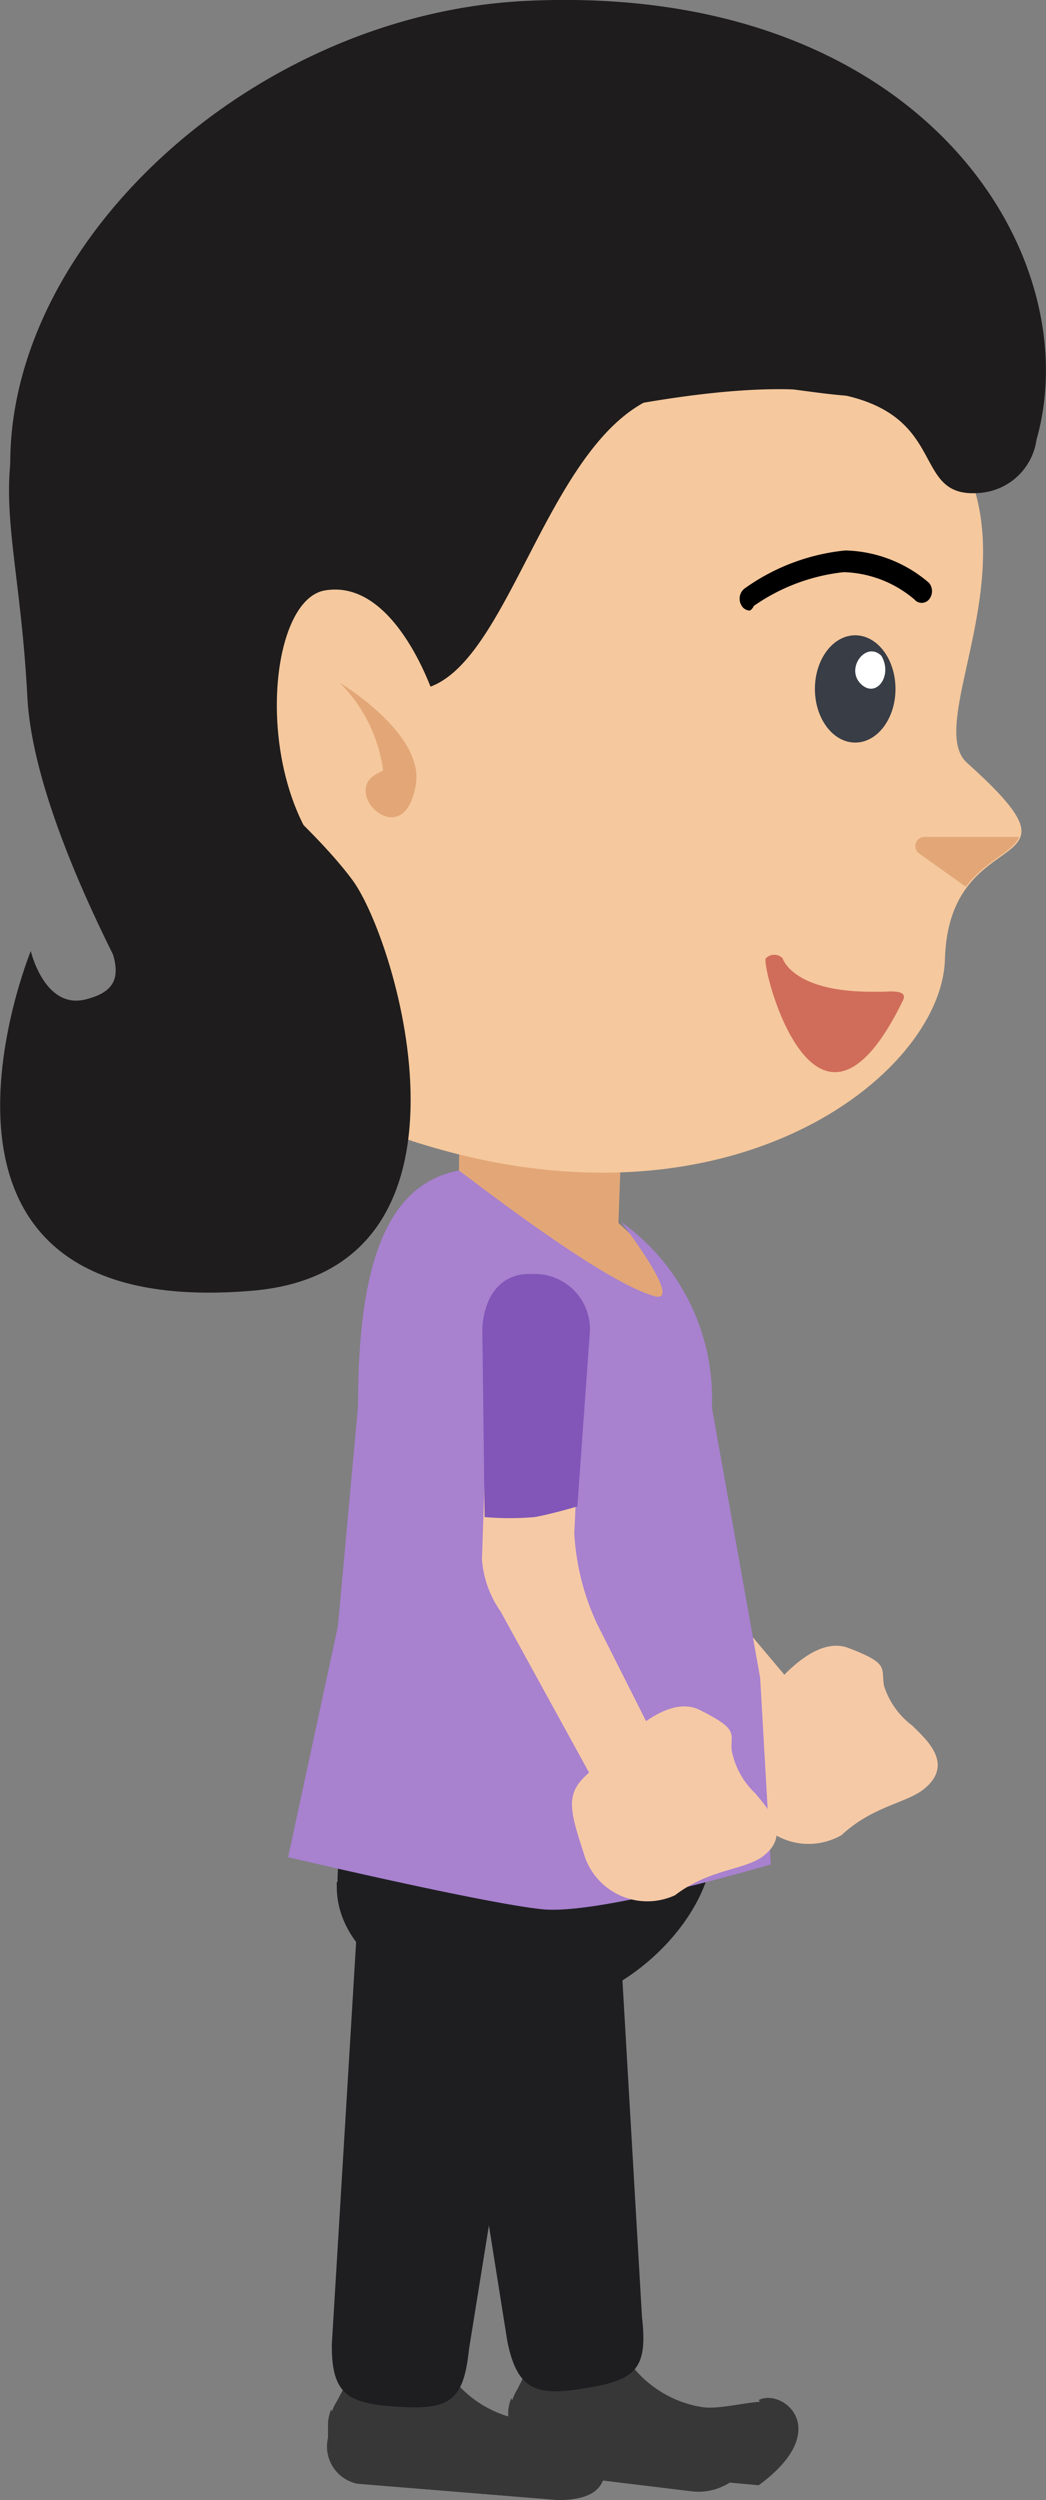 <svg xmlns="http://www.w3.org/2000/svg" viewBox="0 0 27.52 65.72"><rect x="0" y="0" width="27.52" height="65.72" fill="#808080" stroke="none"/><defs><style>.cls-1{fill:#373737;}.cls-2{fill:#1e1e21;}.cls-3{fill:#f6c9a6;}.cls-4{fill:#8156b8;}.cls-5{fill:#e3a777;}.cls-6{fill:#a881cf;}.cls-7{fill:#f5c89d;}.cls-8{fill:#1e1c1c;}.cls-9{fill:#d06d5a;}.cls-10{fill:#383d46;}.cls-11{fill:#fff;}</style></defs><title>pep1</title><g id="Capa_2" data-name="Capa 2"><g id="personals"><path class="cls-1" d="M14.15,61.74l-.54,1.07a1.3,1.3,0,0,0-.19.56l0,.41a1,1,0,0,0,.79,1.2l4.54.21c1.51-.71,2.36-1.8,1.83-2s-1.46.16-2.08.09a2.93,2.93,0,0,1-1.8-1l-.34-.79a.77.77,0,0,0-.29-.15C15.61,61.22,14.54,61,14.15,61.74Z"/><path class="cls-1" d="M13.37,63.78l0-.41a1.39,1.39,0,0,1,.08-.33c.58,1.38,2.35,1.57,4.69,1.73,1.54.11,2.17-1.29,1.82-1.68.63-.32,2,.78,0,2.24l-.76-.07a1.53,1.53,0,0,1-1,.23L14.16,65A1,1,0,0,1,13.37,63.78Z"/><path class="cls-2" d="M15.45,62.77h0c1.32-.21,1.59-.55,1.44-1.87l-.7-12.05-5-.87,2.16,13.58C13.62,62.86,14.13,63,15.45,62.77Z"/><path class="cls-3" d="M20.63,45.82l.79-.44c.19-.39-.11-.46-.34-.83L18.5,41.49a6.48,6.48,0,0,1-1.14-2.17l-1-5.21L14,35l1.11,5.49a2.76,2.76,0,0,0,.79,1.2l3.57,3.93A.83.83,0,0,0,20.63,45.82Z"/><path class="cls-4" d="M15,39.46a7.69,7.69,0,0,0,1.26-.35c.35-.15,1-.54,1-.54l-.73-4.5a1.45,1.45,0,0,0-1.71-1.14l-.2,0c-.79.16-1,.92-.85,1.71Z"/><path class="cls-3" d="M19.93,44.9s1.28-2,2.39-1.58.85.53.94,1A2.1,2.1,0,0,0,24,45.36c.35.35,1.12,1,.32,1.66-.46.38-1.35.45-2.18,1.22a1.74,1.74,0,0,1-2.5-.91C19,46,19,45.69,19.93,44.9Z"/><path class="cls-1" d="M9.43,62.05l-.56,1.06a1.29,1.29,0,0,0-.2.56l0,.41a1,1,0,0,0,.78,1.21l5.24.43c1.67,0,1.25-1.16.88-1.61s-1.18-.42-1.8-.5a2.92,2.92,0,0,1-1.79-1l-.33-.79a.77.77,0,0,0-.29-.15C10.9,61.55,9.83,61.34,9.43,62.05Z"/><path class="cls-1" d="M8.63,64.08l0-.41a1.37,1.37,0,0,1,.08-.33c.57,1.38,2.34,1.59,4.67,1.78,1.54.12,2.08-.3,2.29-.68.25.54.25,1.31-1.09,1.27L9.4,65.29A1,1,0,0,1,8.63,64.08Z"/><path class="cls-2" d="M10.53,63.27h0c1.33.08,1.67-.19,1.81-1.52l1.92-11.92L9.56,47.9,8.73,61.63C8.72,63,9.2,63.19,10.53,63.27Z"/><path class="cls-2" d="M8.88,49.47c0-1.21.56-4.67,1.25-4.67h7.27c.69,0,1.34,2.41,1.34,3.62h0c0,.07,0,.13,0,.2-.05,1.77-2.31,4.24-5,4.24s-4.88-1.46-4.88-3.26h0s0-.09,0-.13Z"/><path class="cls-5" d="M12.06,31.87s4.28,3.57,5.48,2.45c.6-.57-1.27-2.17-1.27-2.17l.12-3.27-4.29,0Z"/><path class="cls-6" d="M7.58,48.82s5.18,1.22,6.7,1.37,6-1.18,6-1.18L20,44.11,18.73,37a5.7,5.7,0,0,0-2.39-4.88s1.68,2.18.87,1.95c-1.45-.41-5.11-3.31-5.14-3.3-2,.38-2.65,2.7-2.65,6.19l-.53,5.79Z"/><path class="cls-7" d="M2.43,17c0,6.84,4.7,11.77,8.43,13,8.29,2.67,13.89-1.72,14-4.76.09-3.79,4.07-2.06.59-5.18C23.58,18.43,32.07,8.8,14.11,7.77,8,7.6,2.43,10.2,2.43,17Z"/><path class="cls-8" d="M3.25,25.64c.93,1.81,4.74,2.07,6-2.5a6.36,6.36,0,0,0,.1-3.55S8.57,18.43,11,18.13s3.36-6.9,6.53-7.79c2.38-.67,4.32.38,6.26,0s1.71-4.73-1.1-5.46S9.2-1.27,4,5.34.4,12.23.72,18.32C.85,20.85,2.55,24.27,3.25,25.64Z"/><path class="cls-7" d="M11.45,18.39s-1-3.19-2.9-2.87-2,7.6,2.06,8.21C13.47,24.16,11.45,18.39,11.45,18.39Z"/><path class="cls-5" d="M8.94,17.95s2.23,1.33,2,2.68-1.17.82-1.3.3.42-.63.44-.68A4,4,0,0,0,8.94,17.95Z"/><path class="cls-8" d="M.27,12.17c0,5.95,5.87,1,12.78-.75,14-3.5,9.86,1.87,12.8,1.53a1.63,1.63,0,0,0,1.42-1.39c1.38-4.85-3-12-13.35-11.54C6.79.32.27,6.23.27,12.17Z"/><path class="cls-5" d="M24.33,22h2.48c-.15.4-.87.61-1.4,1.31l-1.22-.87A.24.24,0,0,1,24.33,22Z"/><path class="cls-8" d="M.81,25s.36,1.55,1.45,1.27c1.71-.43.2-1.81-.55-4.36-3.53-12,1.91-12.45,2-12.73S8.08,8.4,8.08,8.4s-2.64,10-2.45,10.73,2.46,2.41,3.64,4,3.79,10.26-2.64,10.8C-3.19,34.76.81,25,.81,25Z"/><path class="cls-9" d="M20.15,25.19a.31.31,0,0,1,.44,0s.25.89,2.38.88h.26c.13,0,.67-.07.53.22C21.44,31.07,20,25.31,20.15,25.19Z"/><path d="M19.73,16.05a.26.26,0,0,1-.23-.15.34.34,0,0,1,.09-.43,5.49,5.49,0,0,1,2.65-1,3.49,3.49,0,0,1,2.2.85.34.34,0,0,1,0,.44.25.25,0,0,1-.38,0,3,3,0,0,0-1.86-.72,5.08,5.08,0,0,0-2.37.89A.24.24,0,0,1,19.73,16.05Z"/><ellipse class="cls-10" cx="22.5" cy="18.11" rx="1.06" ry="1.41"/><path class="cls-11" d="M23.19,17.24c.31.53-.15,1.14-.55.73S22.79,16.84,23.19,17.24Z"/><path class="cls-3" d="M16.78,47.39l.87-.24c.27-.34,0-.47-.14-.89l-1.8-3.57a6.47,6.47,0,0,1-.6-2.38l.24-5.3-2.48.36L12.68,41a2.76,2.76,0,0,0,.49,1.36L15.72,47A.83.83,0,0,0,16.78,47.39Z"/><path class="cls-4" d="M12.75,39.88a7.7,7.7,0,0,0,1.31,0c.38-.06,1.13-.28,1.13-.28L15.52,35a1.45,1.45,0,0,0-1.4-1.51h-.2c-.8,0-1.2.66-1.23,1.46Z"/><path class="cls-3" d="M15.89,46.31s1.46-1.89,2.52-1.36.8.61.84,1.06a2.1,2.1,0,0,0,.62,1.13c.31.38,1,1.09.17,1.68-.49.34-1.39.32-2.28,1a1.74,1.74,0,0,1-2.41-1.13C14.9,47.33,14.86,47,15.89,46.31Z"/></g></g></svg>